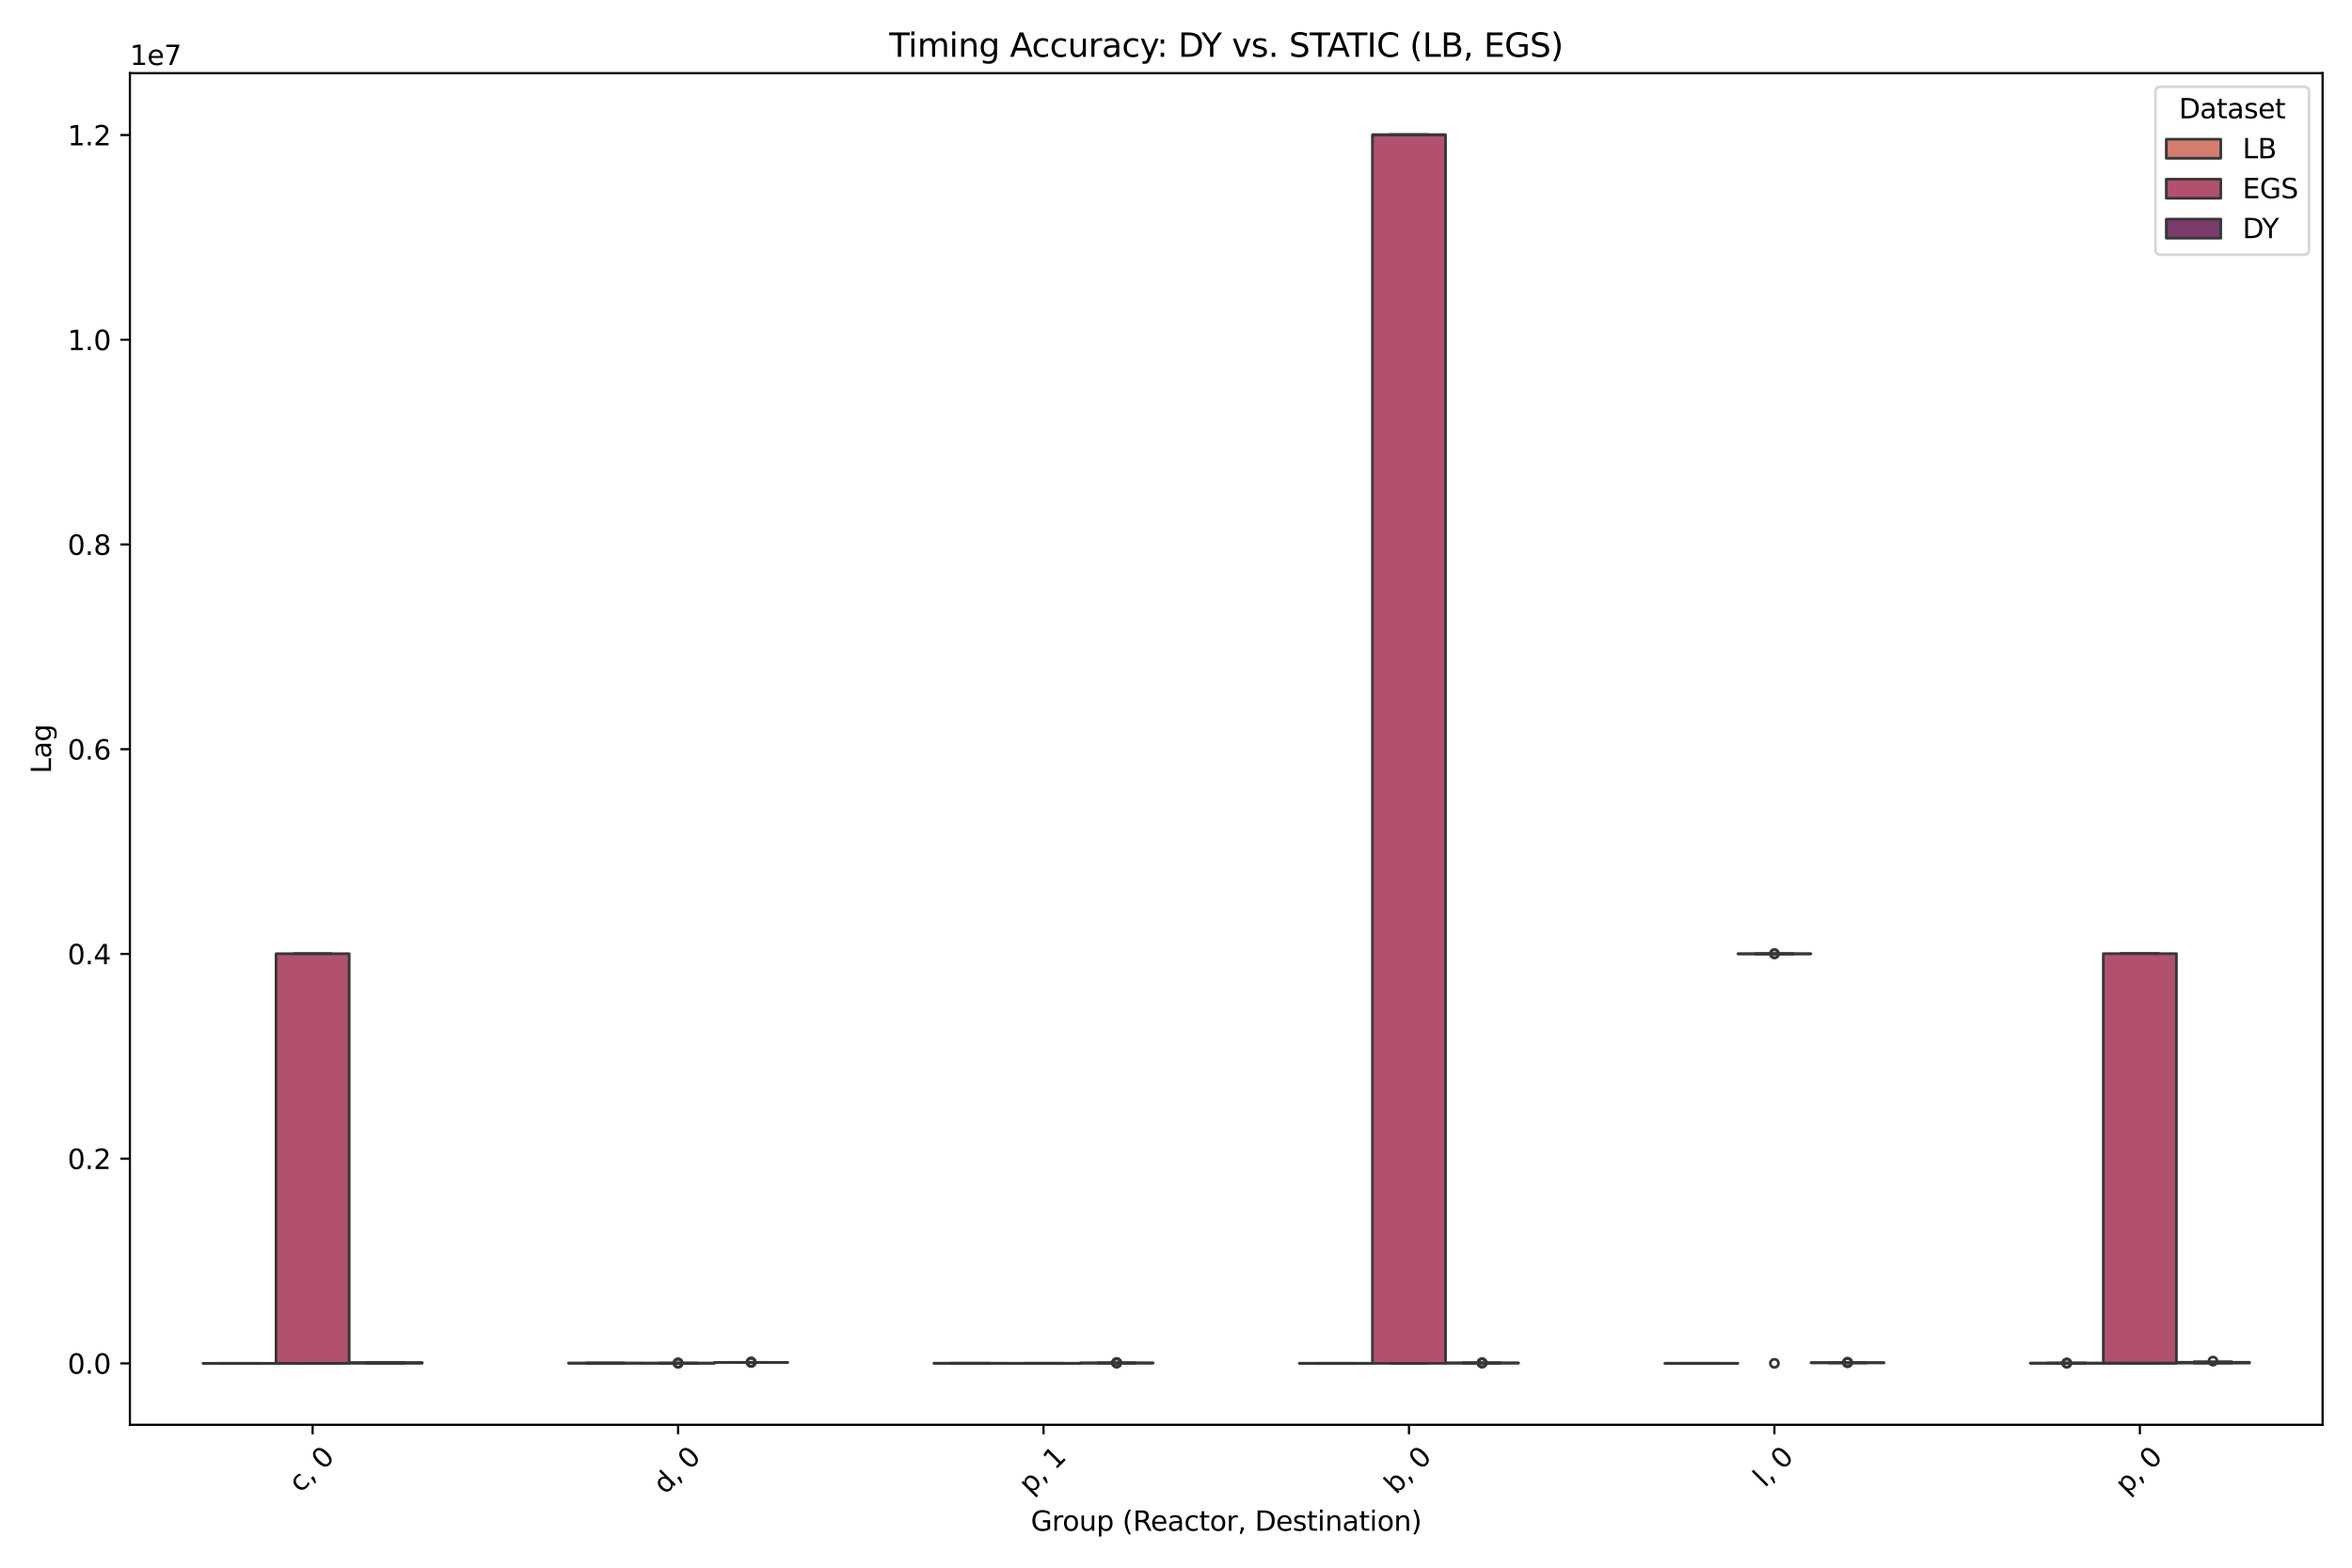 <?xml version="1.0" encoding="utf-8" standalone="no"?>
<!DOCTYPE svg PUBLIC "-//W3C//DTD SVG 1.1//EN"
  "http://www.w3.org/Graphics/SVG/1.1/DTD/svg11.dtd">
<svg xmlns:xlink="http://www.w3.org/1999/xlink" width="864pt" height="576pt" viewBox="0 0 864 576" xmlns="http://www.w3.org/2000/svg" version="1.1">
 <defs>
  <style type="text/css">*{stroke-linejoin: round; stroke-linecap: butt}</style>
 </defs>
 <g id="figure_1">
  <g id="patch_1">
   <path d="M 0 576 
L 864 576 
L 864 0 
L 0 0 
z
" style="fill: #ffffff"/>
  </g>
  <g id="axes_1">
   <g id="patch_2">
    <path d="M 47.72 523.501 
L 853.2 523.501 
L 853.2 26.88 
L 47.72 26.88 
z
" style="fill: #ffffff"/>
   </g>
   <g id="patch_3">
    <path d="M 114.843 500.934 
L 114.843 500.934 
L 114.843 500.934 
L 114.843 500.934 
z
" clip-path="url(#pecb5183443)" style="fill: #d47d6f; stroke: #373737; stroke-linejoin: miter"/>
   </g>
   <g id="patch_4">
    <path d="M 114.843 500.934 
L 114.843 500.934 
L 114.843 500.934 
L 114.843 500.934 
z
" clip-path="url(#pecb5183443)" style="fill: #b1516e; stroke: #373737; stroke-linejoin: miter"/>
   </g>
   <g id="patch_5">
    <path d="M 114.843 500.934 
L 114.843 500.934 
L 114.843 500.934 
L 114.843 500.934 
z
" clip-path="url(#pecb5183443)" style="fill: #7b3b6b; stroke: #373737; stroke-linejoin: miter"/>
   </g>
   <g id="matplotlib.axis_1">
    <g id="xtick_1">
     <g id="line2d_1">
      <defs>
       <path id="md6f1565fdc" d="M 0 0 
L 0 3.5 
" style="stroke: #000000; stroke-width: 0.8"/>
      </defs>
      <g>
       <use xlink:href="#md6f1565fdc" x="114.843" y="523.501" style="stroke: #000000; stroke-width: 0.8"/>
      </g>
     </g>
     <g id="text_1">
      <!-- c, 0 -->
      <g transform="translate(110.354 548.755) rotate(-45) scale(0.1 -0.1)">
       <defs>
        <path id="DejaVuSans-63" d="M 3122 3366 
L 3122 2828 
Q 2878 2963 2633 3030 
Q 2388 3097 2138 3097 
Q 1578 3097 1268 2742 
Q 959 2388 959 1747 
Q 959 1106 1268 751 
Q 1578 397 2138 397 
Q 2388 397 2633 464 
Q 2878 531 3122 666 
L 3122 134 
Q 2881 22 2623 -34 
Q 2366 -91 2075 -91 
Q 1284 -91 818 406 
Q 353 903 353 1747 
Q 353 2603 823 3093 
Q 1294 3584 2113 3584 
Q 2378 3584 2631 3529 
Q 2884 3475 3122 3366 
z
" transform="scale(0.016)"/>
        <path id="DejaVuSans-2c" d="M 750 794 
L 1409 794 
L 1409 256 
L 897 -744 
L 494 -744 
L 750 256 
L 750 794 
z
" transform="scale(0.016)"/>
        <path id="DejaVuSans-20" transform="scale(0.016)"/>
        <path id="DejaVuSans-30" d="M 2034 4250 
Q 1547 4250 1301 3770 
Q 1056 3291 1056 2328 
Q 1056 1369 1301 889 
Q 1547 409 2034 409 
Q 2525 409 2770 889 
Q 3016 1369 3016 2328 
Q 3016 3291 2770 3770 
Q 2525 4250 2034 4250 
z
M 2034 4750 
Q 2819 4750 3233 4129 
Q 3647 3509 3647 2328 
Q 3647 1150 3233 529 
Q 2819 -91 2034 -91 
Q 1250 -91 836 529 
Q 422 1150 422 2328 
Q 422 3509 836 4129 
Q 1250 4750 2034 4750 
z
" transform="scale(0.016)"/>
       </defs>
       <use xlink:href="#DejaVuSans-63"/>
       <use xlink:href="#DejaVuSans-2c" transform="translate(54.98 0)"/>
       <use xlink:href="#DejaVuSans-20" transform="translate(86.768 0)"/>
       <use xlink:href="#DejaVuSans-30" transform="translate(118.555 0)"/>
      </g>
     </g>
    </g>
    <g id="xtick_2">
     <g id="line2d_2">
      <g>
       <use xlink:href="#md6f1565fdc" x="249.09" y="523.501" style="stroke: #000000; stroke-width: 0.8"/>
      </g>
     </g>
     <g id="text_2">
      <!-- d, 0 -->
      <g transform="translate(244.3 549.356) rotate(-45) scale(0.1 -0.1)">
       <defs>
        <path id="DejaVuSans-64" d="M 2906 2969 
L 2906 4863 
L 3481 4863 
L 3481 0 
L 2906 0 
L 2906 525 
Q 2725 213 2448 61 
Q 2172 -91 1784 -91 
Q 1150 -91 751 415 
Q 353 922 353 1747 
Q 353 2572 751 3078 
Q 1150 3584 1784 3584 
Q 2172 3584 2448 3432 
Q 2725 3281 2906 2969 
z
M 947 1747 
Q 947 1113 1208 752 
Q 1469 391 1925 391 
Q 2381 391 2643 752 
Q 2906 1113 2906 1747 
Q 2906 2381 2643 2742 
Q 2381 3103 1925 3103 
Q 1469 3103 1208 2742 
Q 947 2381 947 1747 
z
" transform="scale(0.016)"/>
       </defs>
       <use xlink:href="#DejaVuSans-64"/>
       <use xlink:href="#DejaVuSans-2c" transform="translate(63.477 0)"/>
       <use xlink:href="#DejaVuSans-20" transform="translate(95.264 0)"/>
       <use xlink:href="#DejaVuSans-30" transform="translate(127.051 0)"/>
      </g>
     </g>
    </g>
    <g id="xtick_3">
     <g id="line2d_3">
      <g>
       <use xlink:href="#md6f1565fdc" x="383.337" y="523.501" style="stroke: #000000; stroke-width: 0.8"/>
      </g>
     </g>
     <g id="text_3">
      <!-- p, 1 -->
      <g transform="translate(378.547 549.356) rotate(-45) scale(0.1 -0.1)">
       <defs>
        <path id="DejaVuSans-70" d="M 1159 525 
L 1159 -1331 
L 581 -1331 
L 581 3500 
L 1159 3500 
L 1159 2969 
Q 1341 3281 1617 3432 
Q 1894 3584 2278 3584 
Q 2916 3584 3314 3078 
Q 3713 2572 3713 1747 
Q 3713 922 3314 415 
Q 2916 -91 2278 -91 
Q 1894 -91 1617 61 
Q 1341 213 1159 525 
z
M 3116 1747 
Q 3116 2381 2855 2742 
Q 2594 3103 2138 3103 
Q 1681 3103 1420 2742 
Q 1159 2381 1159 1747 
Q 1159 1113 1420 752 
Q 1681 391 2138 391 
Q 2594 391 2855 752 
Q 3116 1113 3116 1747 
z
" transform="scale(0.016)"/>
        <path id="DejaVuSans-31" d="M 794 531 
L 1825 531 
L 1825 4091 
L 703 3866 
L 703 4441 
L 1819 4666 
L 2450 4666 
L 2450 531 
L 3481 531 
L 3481 0 
L 794 0 
L 794 531 
z
" transform="scale(0.016)"/>
       </defs>
       <use xlink:href="#DejaVuSans-70"/>
       <use xlink:href="#DejaVuSans-2c" transform="translate(63.477 0)"/>
       <use xlink:href="#DejaVuSans-20" transform="translate(95.264 0)"/>
       <use xlink:href="#DejaVuSans-31" transform="translate(127.051 0)"/>
      </g>
     </g>
    </g>
    <g id="xtick_4">
     <g id="line2d_4">
      <g>
       <use xlink:href="#md6f1565fdc" x="517.583" y="523.501" style="stroke: #000000; stroke-width: 0.8"/>
      </g>
     </g>
     <g id="text_4">
      <!-- b, 0 -->
      <g transform="translate(512.793 549.356) rotate(-45) scale(0.1 -0.1)">
       <defs>
        <path id="DejaVuSans-62" d="M 3116 1747 
Q 3116 2381 2855 2742 
Q 2594 3103 2138 3103 
Q 1681 3103 1420 2742 
Q 1159 2381 1159 1747 
Q 1159 1113 1420 752 
Q 1681 391 2138 391 
Q 2594 391 2855 752 
Q 3116 1113 3116 1747 
z
M 1159 2969 
Q 1341 3281 1617 3432 
Q 1894 3584 2278 3584 
Q 2916 3584 3314 3078 
Q 3713 2572 3713 1747 
Q 3713 922 3314 415 
Q 2916 -91 2278 -91 
Q 1894 -91 1617 61 
Q 1341 213 1159 525 
L 1159 0 
L 581 0 
L 581 4863 
L 1159 4863 
L 1159 2969 
z
" transform="scale(0.016)"/>
       </defs>
       <use xlink:href="#DejaVuSans-62"/>
       <use xlink:href="#DejaVuSans-2c" transform="translate(63.477 0)"/>
       <use xlink:href="#DejaVuSans-20" transform="translate(95.264 0)"/>
       <use xlink:href="#DejaVuSans-30" transform="translate(127.051 0)"/>
      </g>
     </g>
    </g>
    <g id="xtick_5">
     <g id="line2d_5">
      <g>
       <use xlink:href="#md6f1565fdc" x="651.83" y="523.501" style="stroke: #000000; stroke-width: 0.8"/>
      </g>
     </g>
     <g id="text_5">
      <!-- l, 0 -->
      <g transform="translate(648.302 546.832) rotate(-45) scale(0.1 -0.1)">
       <defs>
        <path id="DejaVuSans-6c" d="M 603 4863 
L 1178 4863 
L 1178 0 
L 603 0 
L 603 4863 
z
" transform="scale(0.016)"/>
       </defs>
       <use xlink:href="#DejaVuSans-6c"/>
       <use xlink:href="#DejaVuSans-2c" transform="translate(27.783 0)"/>
       <use xlink:href="#DejaVuSans-20" transform="translate(59.57 0)"/>
       <use xlink:href="#DejaVuSans-30" transform="translate(91.357 0)"/>
      </g>
     </g>
    </g>
    <g id="xtick_6">
     <g id="line2d_6">
      <g>
       <use xlink:href="#md6f1565fdc" x="786.077" y="523.501" style="stroke: #000000; stroke-width: 0.8"/>
      </g>
     </g>
     <g id="text_6">
      <!-- p, 0 -->
      <g transform="translate(781.287 549.356) rotate(-45) scale(0.1 -0.1)">
       <use xlink:href="#DejaVuSans-70"/>
       <use xlink:href="#DejaVuSans-2c" transform="translate(63.477 0)"/>
       <use xlink:href="#DejaVuSans-20" transform="translate(95.264 0)"/>
       <use xlink:href="#DejaVuSans-30" transform="translate(127.051 0)"/>
      </g>
     </g>
    </g>
    <g id="text_7">
     <!-- Group (Reactor, Destination) -->
     <g transform="translate(378.667 562.425) scale(0.1 -0.1)">
      <defs>
       <path id="DejaVuSans-47" d="M 3809 666 
L 3809 1919 
L 2778 1919 
L 2778 2438 
L 4434 2438 
L 4434 434 
Q 4069 175 3628 42 
Q 3188 -91 2688 -91 
Q 1594 -91 976 548 
Q 359 1188 359 2328 
Q 359 3472 976 4111 
Q 1594 4750 2688 4750 
Q 3144 4750 3555 4637 
Q 3966 4525 4313 4306 
L 4313 3634 
Q 3963 3931 3569 4081 
Q 3175 4231 2741 4231 
Q 1884 4231 1454 3753 
Q 1025 3275 1025 2328 
Q 1025 1384 1454 906 
Q 1884 428 2741 428 
Q 3075 428 3337 486 
Q 3600 544 3809 666 
z
" transform="scale(0.016)"/>
       <path id="DejaVuSans-72" d="M 2631 2963 
Q 2534 3019 2420 3045 
Q 2306 3072 2169 3072 
Q 1681 3072 1420 2755 
Q 1159 2438 1159 1844 
L 1159 0 
L 581 0 
L 581 3500 
L 1159 3500 
L 1159 2956 
Q 1341 3275 1631 3429 
Q 1922 3584 2338 3584 
Q 2397 3584 2469 3576 
Q 2541 3569 2628 3553 
L 2631 2963 
z
" transform="scale(0.016)"/>
       <path id="DejaVuSans-6f" d="M 1959 3097 
Q 1497 3097 1228 2736 
Q 959 2375 959 1747 
Q 959 1119 1226 758 
Q 1494 397 1959 397 
Q 2419 397 2687 759 
Q 2956 1122 2956 1747 
Q 2956 2369 2687 2733 
Q 2419 3097 1959 3097 
z
M 1959 3584 
Q 2709 3584 3137 3096 
Q 3566 2609 3566 1747 
Q 3566 888 3137 398 
Q 2709 -91 1959 -91 
Q 1206 -91 779 398 
Q 353 888 353 1747 
Q 353 2609 779 3096 
Q 1206 3584 1959 3584 
z
" transform="scale(0.016)"/>
       <path id="DejaVuSans-75" d="M 544 1381 
L 544 3500 
L 1119 3500 
L 1119 1403 
Q 1119 906 1312 657 
Q 1506 409 1894 409 
Q 2359 409 2629 706 
Q 2900 1003 2900 1516 
L 2900 3500 
L 3475 3500 
L 3475 0 
L 2900 0 
L 2900 538 
Q 2691 219 2414 64 
Q 2138 -91 1772 -91 
Q 1169 -91 856 284 
Q 544 659 544 1381 
z
M 1991 3584 
L 1991 3584 
z
" transform="scale(0.016)"/>
       <path id="DejaVuSans-28" d="M 1984 4856 
Q 1566 4138 1362 3434 
Q 1159 2731 1159 2009 
Q 1159 1288 1364 580 
Q 1569 -128 1984 -844 
L 1484 -844 
Q 1016 -109 783 600 
Q 550 1309 550 2009 
Q 550 2706 781 3412 
Q 1013 4119 1484 4856 
L 1984 4856 
z
" transform="scale(0.016)"/>
       <path id="DejaVuSans-52" d="M 2841 2188 
Q 3044 2119 3236 1894 
Q 3428 1669 3622 1275 
L 4263 0 
L 3584 0 
L 2988 1197 
Q 2756 1666 2539 1819 
Q 2322 1972 1947 1972 
L 1259 1972 
L 1259 0 
L 628 0 
L 628 4666 
L 2053 4666 
Q 2853 4666 3247 4331 
Q 3641 3997 3641 3322 
Q 3641 2881 3436 2590 
Q 3231 2300 2841 2188 
z
M 1259 4147 
L 1259 2491 
L 2053 2491 
Q 2509 2491 2742 2702 
Q 2975 2913 2975 3322 
Q 2975 3731 2742 3939 
Q 2509 4147 2053 4147 
L 1259 4147 
z
" transform="scale(0.016)"/>
       <path id="DejaVuSans-65" d="M 3597 1894 
L 3597 1613 
L 953 1613 
Q 991 1019 1311 708 
Q 1631 397 2203 397 
Q 2534 397 2845 478 
Q 3156 559 3463 722 
L 3463 178 
Q 3153 47 2828 -22 
Q 2503 -91 2169 -91 
Q 1331 -91 842 396 
Q 353 884 353 1716 
Q 353 2575 817 3079 
Q 1281 3584 2069 3584 
Q 2775 3584 3186 3129 
Q 3597 2675 3597 1894 
z
M 3022 2063 
Q 3016 2534 2758 2815 
Q 2500 3097 2075 3097 
Q 1594 3097 1305 2825 
Q 1016 2553 972 2059 
L 3022 2063 
z
" transform="scale(0.016)"/>
       <path id="DejaVuSans-61" d="M 2194 1759 
Q 1497 1759 1228 1600 
Q 959 1441 959 1056 
Q 959 750 1161 570 
Q 1363 391 1709 391 
Q 2188 391 2477 730 
Q 2766 1069 2766 1631 
L 2766 1759 
L 2194 1759 
z
M 3341 1997 
L 3341 0 
L 2766 0 
L 2766 531 
Q 2569 213 2275 61 
Q 1981 -91 1556 -91 
Q 1019 -91 701 211 
Q 384 513 384 1019 
Q 384 1609 779 1909 
Q 1175 2209 1959 2209 
L 2766 2209 
L 2766 2266 
Q 2766 2663 2505 2880 
Q 2244 3097 1772 3097 
Q 1472 3097 1187 3025 
Q 903 2953 641 2809 
L 641 3341 
Q 956 3463 1253 3523 
Q 1550 3584 1831 3584 
Q 2591 3584 2966 3190 
Q 3341 2797 3341 1997 
z
" transform="scale(0.016)"/>
       <path id="DejaVuSans-74" d="M 1172 4494 
L 1172 3500 
L 2356 3500 
L 2356 3053 
L 1172 3053 
L 1172 1153 
Q 1172 725 1289 603 
Q 1406 481 1766 481 
L 2356 481 
L 2356 0 
L 1766 0 
Q 1100 0 847 248 
Q 594 497 594 1153 
L 594 3053 
L 172 3053 
L 172 3500 
L 594 3500 
L 594 4494 
L 1172 4494 
z
" transform="scale(0.016)"/>
       <path id="DejaVuSans-44" d="M 1259 4147 
L 1259 519 
L 2022 519 
Q 2988 519 3436 956 
Q 3884 1394 3884 2338 
Q 3884 3275 3436 3711 
Q 2988 4147 2022 4147 
L 1259 4147 
z
M 628 4666 
L 1925 4666 
Q 3281 4666 3915 4102 
Q 4550 3538 4550 2338 
Q 4550 1131 3912 565 
Q 3275 0 1925 0 
L 628 0 
L 628 4666 
z
" transform="scale(0.016)"/>
       <path id="DejaVuSans-73" d="M 2834 3397 
L 2834 2853 
Q 2591 2978 2328 3040 
Q 2066 3103 1784 3103 
Q 1356 3103 1142 2972 
Q 928 2841 928 2578 
Q 928 2378 1081 2264 
Q 1234 2150 1697 2047 
L 1894 2003 
Q 2506 1872 2764 1633 
Q 3022 1394 3022 966 
Q 3022 478 2636 193 
Q 2250 -91 1575 -91 
Q 1294 -91 989 -36 
Q 684 19 347 128 
L 347 722 
Q 666 556 975 473 
Q 1284 391 1588 391 
Q 1994 391 2212 530 
Q 2431 669 2431 922 
Q 2431 1156 2273 1281 
Q 2116 1406 1581 1522 
L 1381 1569 
Q 847 1681 609 1914 
Q 372 2147 372 2553 
Q 372 3047 722 3315 
Q 1072 3584 1716 3584 
Q 2034 3584 2315 3537 
Q 2597 3491 2834 3397 
z
" transform="scale(0.016)"/>
       <path id="DejaVuSans-69" d="M 603 3500 
L 1178 3500 
L 1178 0 
L 603 0 
L 603 3500 
z
M 603 4863 
L 1178 4863 
L 1178 4134 
L 603 4134 
L 603 4863 
z
" transform="scale(0.016)"/>
       <path id="DejaVuSans-6e" d="M 3513 2113 
L 3513 0 
L 2938 0 
L 2938 2094 
Q 2938 2591 2744 2837 
Q 2550 3084 2163 3084 
Q 1697 3084 1428 2787 
Q 1159 2491 1159 1978 
L 1159 0 
L 581 0 
L 581 3500 
L 1159 3500 
L 1159 2956 
Q 1366 3272 1645 3428 
Q 1925 3584 2291 3584 
Q 2894 3584 3203 3211 
Q 3513 2838 3513 2113 
z
" transform="scale(0.016)"/>
       <path id="DejaVuSans-29" d="M 513 4856 
L 1013 4856 
Q 1481 4119 1714 3412 
Q 1947 2706 1947 2009 
Q 1947 1309 1714 600 
Q 1481 -109 1013 -844 
L 513 -844 
Q 928 -128 1133 580 
Q 1338 1288 1338 2009 
Q 1338 2731 1133 3434 
Q 928 4138 513 4856 
z
" transform="scale(0.016)"/>
      </defs>
      <use xlink:href="#DejaVuSans-47"/>
      <use xlink:href="#DejaVuSans-72" transform="translate(77.49 0)"/>
      <use xlink:href="#DejaVuSans-6f" transform="translate(116.354 0)"/>
      <use xlink:href="#DejaVuSans-75" transform="translate(177.535 0)"/>
      <use xlink:href="#DejaVuSans-70" transform="translate(240.914 0)"/>
      <use xlink:href="#DejaVuSans-20" transform="translate(304.391 0)"/>
      <use xlink:href="#DejaVuSans-28" transform="translate(336.178 0)"/>
      <use xlink:href="#DejaVuSans-52" transform="translate(375.191 0)"/>
      <use xlink:href="#DejaVuSans-65" transform="translate(440.174 0)"/>
      <use xlink:href="#DejaVuSans-61" transform="translate(501.697 0)"/>
      <use xlink:href="#DejaVuSans-63" transform="translate(562.977 0)"/>
      <use xlink:href="#DejaVuSans-74" transform="translate(617.957 0)"/>
      <use xlink:href="#DejaVuSans-6f" transform="translate(657.166 0)"/>
      <use xlink:href="#DejaVuSans-72" transform="translate(718.348 0)"/>
      <use xlink:href="#DejaVuSans-2c" transform="translate(759.461 0)"/>
      <use xlink:href="#DejaVuSans-20" transform="translate(791.248 0)"/>
      <use xlink:href="#DejaVuSans-44" transform="translate(823.035 0)"/>
      <use xlink:href="#DejaVuSans-65" transform="translate(900.037 0)"/>
      <use xlink:href="#DejaVuSans-73" transform="translate(961.561 0)"/>
      <use xlink:href="#DejaVuSans-74" transform="translate(1013.66 0)"/>
      <use xlink:href="#DejaVuSans-69" transform="translate(1052.869 0)"/>
      <use xlink:href="#DejaVuSans-6e" transform="translate(1080.652 0)"/>
      <use xlink:href="#DejaVuSans-61" transform="translate(1144.031 0)"/>
      <use xlink:href="#DejaVuSans-74" transform="translate(1205.311 0)"/>
      <use xlink:href="#DejaVuSans-69" transform="translate(1244.52 0)"/>
      <use xlink:href="#DejaVuSans-6f" transform="translate(1272.303 0)"/>
      <use xlink:href="#DejaVuSans-6e" transform="translate(1333.484 0)"/>
      <use xlink:href="#DejaVuSans-29" transform="translate(1396.863 0)"/>
     </g>
    </g>
   </g>
   <g id="matplotlib.axis_2">
    <g id="ytick_1">
     <g id="line2d_7">
      <defs>
       <path id="m2e77a8579d" d="M 0 0 
L -3.5 0 
" style="stroke: #000000; stroke-width: 0.8"/>
      </defs>
      <g>
       <use xlink:href="#m2e77a8579d" x="47.72" y="500.934" style="stroke: #000000; stroke-width: 0.8"/>
      </g>
     </g>
     <g id="text_8">
      <!-- 0.0 -->
      <g transform="translate(24.817 504.733) scale(0.1 -0.1)">
       <defs>
        <path id="DejaVuSans-2e" d="M 684 794 
L 1344 794 
L 1344 0 
L 684 0 
L 684 794 
z
" transform="scale(0.016)"/>
       </defs>
       <use xlink:href="#DejaVuSans-30"/>
       <use xlink:href="#DejaVuSans-2e" transform="translate(63.623 0)"/>
       <use xlink:href="#DejaVuSans-30" transform="translate(95.41 0)"/>
      </g>
     </g>
    </g>
    <g id="ytick_2">
     <g id="line2d_8">
      <g>
       <use xlink:href="#m2e77a8579d" x="47.72" y="425.713" style="stroke: #000000; stroke-width: 0.8"/>
      </g>
     </g>
     <g id="text_9">
      <!-- 0.2 -->
      <g transform="translate(24.817 429.513) scale(0.1 -0.1)">
       <defs>
        <path id="DejaVuSans-32" d="M 1228 531 
L 3431 531 
L 3431 0 
L 469 0 
L 469 531 
Q 828 903 1448 1529 
Q 2069 2156 2228 2338 
Q 2531 2678 2651 2914 
Q 2772 3150 2772 3378 
Q 2772 3750 2511 3984 
Q 2250 4219 1831 4219 
Q 1534 4219 1204 4116 
Q 875 4013 500 3803 
L 500 4441 
Q 881 4594 1212 4672 
Q 1544 4750 1819 4750 
Q 2544 4750 2975 4387 
Q 3406 4025 3406 3419 
Q 3406 3131 3298 2873 
Q 3191 2616 2906 2266 
Q 2828 2175 2409 1742 
Q 1991 1309 1228 531 
z
" transform="scale(0.016)"/>
       </defs>
       <use xlink:href="#DejaVuSans-30"/>
       <use xlink:href="#DejaVuSans-2e" transform="translate(63.623 0)"/>
       <use xlink:href="#DejaVuSans-32" transform="translate(95.41 0)"/>
      </g>
     </g>
    </g>
    <g id="ytick_3">
     <g id="line2d_9">
      <g>
       <use xlink:href="#m2e77a8579d" x="47.72" y="350.493" style="stroke: #000000; stroke-width: 0.8"/>
      </g>
     </g>
     <g id="text_10">
      <!-- 0.4 -->
      <g transform="translate(24.817 354.292) scale(0.1 -0.1)">
       <defs>
        <path id="DejaVuSans-34" d="M 2419 4116 
L 825 1625 
L 2419 1625 
L 2419 4116 
z
M 2253 4666 
L 3047 4666 
L 3047 1625 
L 3713 1625 
L 3713 1100 
L 3047 1100 
L 3047 0 
L 2419 0 
L 2419 1100 
L 313 1100 
L 313 1709 
L 2253 4666 
z
" transform="scale(0.016)"/>
       </defs>
       <use xlink:href="#DejaVuSans-30"/>
       <use xlink:href="#DejaVuSans-2e" transform="translate(63.623 0)"/>
       <use xlink:href="#DejaVuSans-34" transform="translate(95.41 0)"/>
      </g>
     </g>
    </g>
    <g id="ytick_4">
     <g id="line2d_10">
      <g>
       <use xlink:href="#m2e77a8579d" x="47.72" y="275.272" style="stroke: #000000; stroke-width: 0.8"/>
      </g>
     </g>
     <g id="text_11">
      <!-- 0.6 -->
      <g transform="translate(24.817 279.071) scale(0.1 -0.1)">
       <defs>
        <path id="DejaVuSans-36" d="M 2113 2584 
Q 1688 2584 1439 2293 
Q 1191 2003 1191 1497 
Q 1191 994 1439 701 
Q 1688 409 2113 409 
Q 2538 409 2786 701 
Q 3034 994 3034 1497 
Q 3034 2003 2786 2293 
Q 2538 2584 2113 2584 
z
M 3366 4563 
L 3366 3988 
Q 3128 4100 2886 4159 
Q 2644 4219 2406 4219 
Q 1781 4219 1451 3797 
Q 1122 3375 1075 2522 
Q 1259 2794 1537 2939 
Q 1816 3084 2150 3084 
Q 2853 3084 3261 2657 
Q 3669 2231 3669 1497 
Q 3669 778 3244 343 
Q 2819 -91 2113 -91 
Q 1303 -91 875 529 
Q 447 1150 447 2328 
Q 447 3434 972 4092 
Q 1497 4750 2381 4750 
Q 2619 4750 2861 4703 
Q 3103 4656 3366 4563 
z
" transform="scale(0.016)"/>
       </defs>
       <use xlink:href="#DejaVuSans-30"/>
       <use xlink:href="#DejaVuSans-2e" transform="translate(63.623 0)"/>
       <use xlink:href="#DejaVuSans-36" transform="translate(95.41 0)"/>
      </g>
     </g>
    </g>
    <g id="ytick_5">
     <g id="line2d_11">
      <g>
       <use xlink:href="#m2e77a8579d" x="47.72" y="200.052" style="stroke: #000000; stroke-width: 0.8"/>
      </g>
     </g>
     <g id="text_12">
      <!-- 0.8 -->
      <g transform="translate(24.817 203.851) scale(0.1 -0.1)">
       <defs>
        <path id="DejaVuSans-38" d="M 2034 2216 
Q 1584 2216 1326 1975 
Q 1069 1734 1069 1313 
Q 1069 891 1326 650 
Q 1584 409 2034 409 
Q 2484 409 2743 651 
Q 3003 894 3003 1313 
Q 3003 1734 2745 1975 
Q 2488 2216 2034 2216 
z
M 1403 2484 
Q 997 2584 770 2862 
Q 544 3141 544 3541 
Q 544 4100 942 4425 
Q 1341 4750 2034 4750 
Q 2731 4750 3128 4425 
Q 3525 4100 3525 3541 
Q 3525 3141 3298 2862 
Q 3072 2584 2669 2484 
Q 3125 2378 3379 2068 
Q 3634 1759 3634 1313 
Q 3634 634 3220 271 
Q 2806 -91 2034 -91 
Q 1263 -91 848 271 
Q 434 634 434 1313 
Q 434 1759 690 2068 
Q 947 2378 1403 2484 
z
M 1172 3481 
Q 1172 3119 1398 2916 
Q 1625 2713 2034 2713 
Q 2441 2713 2670 2916 
Q 2900 3119 2900 3481 
Q 2900 3844 2670 4047 
Q 2441 4250 2034 4250 
Q 1625 4250 1398 4047 
Q 1172 3844 1172 3481 
z
" transform="scale(0.016)"/>
       </defs>
       <use xlink:href="#DejaVuSans-30"/>
       <use xlink:href="#DejaVuSans-2e" transform="translate(63.623 0)"/>
       <use xlink:href="#DejaVuSans-38" transform="translate(95.41 0)"/>
      </g>
     </g>
    </g>
    <g id="ytick_6">
     <g id="line2d_12">
      <g>
       <use xlink:href="#m2e77a8579d" x="47.72" y="124.831" style="stroke: #000000; stroke-width: 0.8"/>
      </g>
     </g>
     <g id="text_13">
      <!-- 1.0 -->
      <g transform="translate(24.817 128.63) scale(0.1 -0.1)">
       <use xlink:href="#DejaVuSans-31"/>
       <use xlink:href="#DejaVuSans-2e" transform="translate(63.623 0)"/>
       <use xlink:href="#DejaVuSans-30" transform="translate(95.41 0)"/>
      </g>
     </g>
    </g>
    <g id="ytick_7">
     <g id="line2d_13">
      <g>
       <use xlink:href="#m2e77a8579d" x="47.72" y="49.61" style="stroke: #000000; stroke-width: 0.8"/>
      </g>
     </g>
     <g id="text_14">
      <!-- 1.2 -->
      <g transform="translate(24.817 53.41) scale(0.1 -0.1)">
       <use xlink:href="#DejaVuSans-31"/>
       <use xlink:href="#DejaVuSans-2e" transform="translate(63.623 0)"/>
       <use xlink:href="#DejaVuSans-32" transform="translate(95.41 0)"/>
      </g>
     </g>
    </g>
    <g id="text_15">
     <!-- Lag -->
     <g transform="translate(18.737 284.215) rotate(-90) scale(0.1 -0.1)">
      <defs>
       <path id="DejaVuSans-4c" d="M 628 4666 
L 1259 4666 
L 1259 531 
L 3531 531 
L 3531 0 
L 628 0 
L 628 4666 
z
" transform="scale(0.016)"/>
       <path id="DejaVuSans-67" d="M 2906 1791 
Q 2906 2416 2648 2759 
Q 2391 3103 1925 3103 
Q 1463 3103 1205 2759 
Q 947 2416 947 1791 
Q 947 1169 1205 825 
Q 1463 481 1925 481 
Q 2391 481 2648 825 
Q 2906 1169 2906 1791 
z
M 3481 434 
Q 3481 -459 3084 -895 
Q 2688 -1331 1869 -1331 
Q 1566 -1331 1297 -1286 
Q 1028 -1241 775 -1147 
L 775 -588 
Q 1028 -725 1275 -790 
Q 1522 -856 1778 -856 
Q 2344 -856 2625 -561 
Q 2906 -266 2906 331 
L 2906 616 
Q 2728 306 2450 153 
Q 2172 0 1784 0 
Q 1141 0 747 490 
Q 353 981 353 1791 
Q 353 2603 747 3093 
Q 1141 3584 1784 3584 
Q 2172 3584 2450 3431 
Q 2728 3278 2906 2969 
L 2906 3500 
L 3481 3500 
L 3481 434 
z
" transform="scale(0.016)"/>
      </defs>
      <use xlink:href="#DejaVuSans-4c"/>
      <use xlink:href="#DejaVuSans-61" transform="translate(55.713 0)"/>
      <use xlink:href="#DejaVuSans-67" transform="translate(116.992 0)"/>
     </g>
    </g>
    <g id="text_16">
     <!-- 1e7 -->
     <g transform="translate(47.72 23.88) scale(0.1 -0.1)">
      <defs>
       <path id="DejaVuSans-37" d="M 525 4666 
L 3525 4666 
L 3525 4397 
L 1831 0 
L 1172 0 
L 2766 4134 
L 525 4134 
L 525 4666 
z
" transform="scale(0.016)"/>
      </defs>
      <use xlink:href="#DejaVuSans-31"/>
      <use xlink:href="#DejaVuSans-65" transform="translate(63.623 0)"/>
      <use xlink:href="#DejaVuSans-37" transform="translate(125.146 0)"/>
     </g>
    </g>
   </g>
   <g id="patch_6">
    <path d="M 74.569 500.924 
L 101.419 500.924 
L 101.419 500.913 
L 74.569 500.913 
L 74.569 500.924 
z
" clip-path="url(#pecb5183443)" style="fill: #d47d6f; stroke: #373737; stroke-linejoin: miter"/>
   </g>
   <g id="line2d_14">
    <path d="M 87.994 500.924 
L 87.994 500.927 
" clip-path="url(#pecb5183443)" style="fill: none; stroke: #373737"/>
   </g>
   <g id="line2d_15">
    <path d="M 87.994 500.913 
L 87.994 500.904 
" clip-path="url(#pecb5183443)" style="fill: none; stroke: #373737"/>
   </g>
   <g id="line2d_16">
    <path d="M 81.282 500.927 
L 94.706 500.927 
" clip-path="url(#pecb5183443)" style="fill: none; stroke: #373737; stroke-linecap: square"/>
   </g>
   <g id="line2d_17">
    <path d="M 81.282 500.904 
L 94.706 500.904 
" clip-path="url(#pecb5183443)" style="fill: none; stroke: #373737; stroke-linecap: square"/>
   </g>
   <g id="line2d_18"/>
   <g id="patch_7">
    <path d="M 208.816 500.854 
L 235.665 500.854 
L 235.665 500.836 
L 208.816 500.836 
L 208.816 500.854 
z
" clip-path="url(#pecb5183443)" style="fill: #d47d6f; stroke: #373737; stroke-linejoin: miter"/>
   </g>
   <g id="line2d_19">
    <path d="M 222.241 500.854 
L 222.241 500.862 
" clip-path="url(#pecb5183443)" style="fill: none; stroke: #373737"/>
   </g>
   <g id="line2d_20">
    <path d="M 222.241 500.836 
L 222.241 500.808 
" clip-path="url(#pecb5183443)" style="fill: none; stroke: #373737"/>
   </g>
   <g id="line2d_21">
    <path d="M 215.528 500.862 
L 228.953 500.862 
" clip-path="url(#pecb5183443)" style="fill: none; stroke: #373737; stroke-linecap: square"/>
   </g>
   <g id="line2d_22">
    <path d="M 215.528 500.808 
L 228.953 500.808 
" clip-path="url(#pecb5183443)" style="fill: none; stroke: #373737; stroke-linecap: square"/>
   </g>
   <g id="line2d_23"/>
   <g id="patch_8">
    <path d="M 343.063 500.9 
L 369.912 500.9 
L 369.912 500.891 
L 343.063 500.891 
L 343.063 500.9 
z
" clip-path="url(#pecb5183443)" style="fill: #d47d6f; stroke: #373737; stroke-linejoin: miter"/>
   </g>
   <g id="line2d_24">
    <path d="M 356.487 500.9 
L 356.487 500.903 
" clip-path="url(#pecb5183443)" style="fill: none; stroke: #373737"/>
   </g>
   <g id="line2d_25">
    <path d="M 356.487 500.891 
L 356.487 500.881 
" clip-path="url(#pecb5183443)" style="fill: none; stroke: #373737"/>
   </g>
   <g id="line2d_26">
    <path d="M 349.775 500.903 
L 363.2 500.903 
" clip-path="url(#pecb5183443)" style="fill: none; stroke: #373737; stroke-linecap: square"/>
   </g>
   <g id="line2d_27">
    <path d="M 349.775 500.881 
L 363.2 500.881 
" clip-path="url(#pecb5183443)" style="fill: none; stroke: #373737; stroke-linecap: square"/>
   </g>
   <g id="line2d_28"/>
   <g id="patch_9">
    <path d="M 477.309 500.914 
L 504.159 500.914 
L 504.159 500.91 
L 477.309 500.91 
L 477.309 500.914 
z
" clip-path="url(#pecb5183443)" style="fill: #d47d6f; stroke: #373737; stroke-linejoin: miter"/>
   </g>
   <g id="line2d_29">
    <path d="M 490.734 500.914 
L 490.734 500.918 
" clip-path="url(#pecb5183443)" style="fill: none; stroke: #373737"/>
   </g>
   <g id="line2d_30">
    <path d="M 490.734 500.91 
L 490.734 500.904 
" clip-path="url(#pecb5183443)" style="fill: none; stroke: #373737"/>
   </g>
   <g id="line2d_31">
    <path d="M 484.022 500.918 
L 497.446 500.918 
" clip-path="url(#pecb5183443)" style="fill: none; stroke: #373737; stroke-linecap: square"/>
   </g>
   <g id="line2d_32">
    <path d="M 484.022 500.904 
L 497.446 500.904 
" clip-path="url(#pecb5183443)" style="fill: none; stroke: #373737; stroke-linecap: square"/>
   </g>
   <g id="line2d_33"/>
   <g id="patch_10">
    <path d="M 611.556 500.915 
L 638.405 500.915 
L 638.405 500.911 
L 611.556 500.911 
L 611.556 500.915 
z
" clip-path="url(#pecb5183443)" style="fill: #d47d6f; stroke: #373737; stroke-linejoin: miter"/>
   </g>
   <g id="line2d_34">
    <path d="M 624.981 500.915 
L 624.981 500.92 
" clip-path="url(#pecb5183443)" style="fill: none; stroke: #373737"/>
   </g>
   <g id="line2d_35">
    <path d="M 624.981 500.911 
L 624.981 500.906 
" clip-path="url(#pecb5183443)" style="fill: none; stroke: #373737"/>
   </g>
   <g id="line2d_36">
    <path d="M 618.268 500.92 
L 631.693 500.92 
" clip-path="url(#pecb5183443)" style="fill: none; stroke: #373737; stroke-linecap: square"/>
   </g>
   <g id="line2d_37">
    <path d="M 618.268 500.906 
L 631.693 500.906 
" clip-path="url(#pecb5183443)" style="fill: none; stroke: #373737; stroke-linecap: square"/>
   </g>
   <g id="line2d_38"/>
   <g id="patch_11">
    <path d="M 745.803 500.864 
L 772.652 500.864 
L 772.652 500.856 
L 745.803 500.856 
L 745.803 500.864 
z
" clip-path="url(#pecb5183443)" style="fill: #d47d6f; stroke: #373737; stroke-linejoin: miter"/>
   </g>
   <g id="line2d_39">
    <path d="M 759.227 500.864 
L 759.227 500.868 
" clip-path="url(#pecb5183443)" style="fill: none; stroke: #373737"/>
   </g>
   <g id="line2d_40">
    <path d="M 759.227 500.856 
L 759.227 500.844 
" clip-path="url(#pecb5183443)" style="fill: none; stroke: #373737"/>
   </g>
   <g id="line2d_41">
    <path d="M 752.515 500.868 
L 765.94 500.868 
" clip-path="url(#pecb5183443)" style="fill: none; stroke: #373737; stroke-linecap: square"/>
   </g>
   <g id="line2d_42">
    <path d="M 752.515 500.844 
L 765.94 500.844 
" clip-path="url(#pecb5183443)" style="fill: none; stroke: #373737; stroke-linecap: square"/>
   </g>
   <g id="line2d_43">
    <defs>
     <path id="m55ea625134" d="M 0 1.5 
C 0.398 1.5 0.779 1.342 1.061 1.061 
C 1.342 0.779 1.5 0.398 1.5 0 
C 1.5 -0.398 1.342 -0.779 1.061 -1.061 
C 0.779 -1.342 0.398 -1.5 0 -1.5 
C -0.398 -1.5 -0.779 -1.342 -1.061 -1.061 
C -1.342 -0.779 -1.5 -0.398 -1.5 0 
C -1.5 0.398 -1.342 0.779 -1.061 1.061 
C -0.779 1.342 -0.398 1.5 0 1.5 
z
" style="stroke: #373737"/>
    </defs>
    <g clip-path="url(#pecb5183443)">
     <use xlink:href="#m55ea625134" x="759.227" y="500.818" style="fill-opacity: 0; stroke: #373737"/>
     <use xlink:href="#m55ea625134" x="759.227" y="500.833" style="fill-opacity: 0; stroke: #373737"/>
    </g>
   </g>
   <g id="patch_12">
    <path d="M 101.419 500.925 
L 128.268 500.925 
L 128.268 350.417 
L 101.419 350.417 
L 101.419 500.925 
z
" clip-path="url(#pecb5183443)" style="fill: #b1516e; stroke: #373737; stroke-linejoin: miter"/>
   </g>
   <g id="line2d_44">
    <path d="M 114.843 500.925 
L 114.843 500.927 
" clip-path="url(#pecb5183443)" style="fill: none; stroke: #373737"/>
   </g>
   <g id="line2d_45">
    <path d="M 114.843 350.417 
L 114.843 350.387 
" clip-path="url(#pecb5183443)" style="fill: none; stroke: #373737"/>
   </g>
   <g id="line2d_46">
    <path d="M 108.131 500.927 
L 121.556 500.927 
" clip-path="url(#pecb5183443)" style="fill: none; stroke: #373737; stroke-linecap: square"/>
   </g>
   <g id="line2d_47">
    <path d="M 108.131 350.387 
L 121.556 350.387 
" clip-path="url(#pecb5183443)" style="fill: none; stroke: #373737; stroke-linecap: square"/>
   </g>
   <g id="line2d_48"/>
   <g id="patch_13">
    <path d="M 235.665 500.869 
L 262.515 500.869 
L 262.515 500.857 
L 235.665 500.857 
L 235.665 500.869 
z
" clip-path="url(#pecb5183443)" style="fill: #b1516e; stroke: #373737; stroke-linejoin: miter"/>
   </g>
   <g id="line2d_49">
    <path d="M 249.09 500.869 
L 249.09 500.876 
" clip-path="url(#pecb5183443)" style="fill: none; stroke: #373737"/>
   </g>
   <g id="line2d_50">
    <path d="M 249.09 500.857 
L 249.09 500.842 
" clip-path="url(#pecb5183443)" style="fill: none; stroke: #373737"/>
   </g>
   <g id="line2d_51">
    <path d="M 242.378 500.876 
L 255.802 500.876 
" clip-path="url(#pecb5183443)" style="fill: none; stroke: #373737; stroke-linecap: square"/>
   </g>
   <g id="line2d_52">
    <path d="M 242.378 500.842 
L 255.802 500.842 
" clip-path="url(#pecb5183443)" style="fill: none; stroke: #373737; stroke-linecap: square"/>
   </g>
   <g id="line2d_53">
    <g clip-path="url(#pecb5183443)">
     <use xlink:href="#m55ea625134" x="249.09" y="500.829" style="fill-opacity: 0; stroke: #373737"/>
     <use xlink:href="#m55ea625134" x="249.09" y="500.84" style="fill-opacity: 0; stroke: #373737"/>
     <use xlink:href="#m55ea625134" x="249.09" y="500.812" style="fill-opacity: 0; stroke: #373737"/>
    </g>
   </g>
   <g id="patch_14">
    <path d="M 369.912 500.914 
L 396.761 500.914 
L 396.761 500.899 
L 369.912 500.899 
L 369.912 500.914 
z
" clip-path="url(#pecb5183443)" style="fill: #b1516e; stroke: #373737; stroke-linejoin: miter"/>
   </g>
   <g id="line2d_54">
    <path d="M 383.337 500.914 
L 383.337 500.917 
" clip-path="url(#pecb5183443)" style="fill: none; stroke: #373737"/>
   </g>
   <g id="line2d_55">
    <path d="M 383.337 500.899 
L 383.337 500.887 
" clip-path="url(#pecb5183443)" style="fill: none; stroke: #373737"/>
   </g>
   <g id="line2d_56">
    <path d="M 376.624 500.917 
L 390.049 500.917 
" clip-path="url(#pecb5183443)" style="fill: none; stroke: #373737; stroke-linecap: square"/>
   </g>
   <g id="line2d_57">
    <path d="M 376.624 500.887 
L 390.049 500.887 
" clip-path="url(#pecb5183443)" style="fill: none; stroke: #373737; stroke-linecap: square"/>
   </g>
   <g id="line2d_58"/>
   <g id="patch_15">
    <path d="M 504.159 500.923 
L 531.008 500.923 
L 531.008 49.515 
L 504.159 49.515 
L 504.159 500.923 
z
" clip-path="url(#pecb5183443)" style="fill: #b1516e; stroke: #373737; stroke-linejoin: miter"/>
   </g>
   <g id="line2d_59">
    <path d="M 517.583 500.923 
L 517.583 500.926 
" clip-path="url(#pecb5183443)" style="fill: none; stroke: #373737"/>
   </g>
   <g id="line2d_60">
    <path d="M 517.583 49.515 
L 517.583 49.454 
" clip-path="url(#pecb5183443)" style="fill: none; stroke: #373737"/>
   </g>
   <g id="line2d_61">
    <path d="M 510.871 500.926 
L 524.296 500.926 
" clip-path="url(#pecb5183443)" style="fill: none; stroke: #373737; stroke-linecap: square"/>
   </g>
   <g id="line2d_62">
    <path d="M 510.871 49.454 
L 524.296 49.454 
" clip-path="url(#pecb5183443)" style="fill: none; stroke: #373737; stroke-linecap: square"/>
   </g>
   <g id="line2d_63"/>
   <g id="patch_16">
    <path d="M 638.405 350.453 
L 665.255 350.453 
L 665.255 350.447 
L 638.405 350.447 
L 638.405 350.453 
z
" clip-path="url(#pecb5183443)" style="fill: #b1516e; stroke: #373737; stroke-linejoin: miter"/>
   </g>
   <g id="line2d_64">
    <path d="M 651.83 350.453 
L 651.83 350.454 
" clip-path="url(#pecb5183443)" style="fill: none; stroke: #373737"/>
   </g>
   <g id="line2d_65">
    <path d="M 651.83 350.447 
L 651.83 350.437 
" clip-path="url(#pecb5183443)" style="fill: none; stroke: #373737"/>
   </g>
   <g id="line2d_66">
    <path d="M 645.118 350.454 
L 658.542 350.454 
" clip-path="url(#pecb5183443)" style="fill: none; stroke: #373737; stroke-linecap: square"/>
   </g>
   <g id="line2d_67">
    <path d="M 645.118 350.437 
L 658.542 350.437 
" clip-path="url(#pecb5183443)" style="fill: none; stroke: #373737; stroke-linecap: square"/>
   </g>
   <g id="line2d_68">
    <g clip-path="url(#pecb5183443)">
     <use xlink:href="#m55ea625134" x="651.83" y="500.92" style="fill-opacity: 0; stroke: #373737"/>
     <use xlink:href="#m55ea625134" x="651.83" y="350.427" style="fill-opacity: 0; stroke: #373737"/>
     <use xlink:href="#m55ea625134" x="651.83" y="350.429" style="fill-opacity: 0; stroke: #373737"/>
    </g>
   </g>
   <g id="patch_17">
    <path d="M 772.652 500.887 
L 799.501 500.887 
L 799.501 350.381 
L 772.652 350.381 
L 772.652 500.887 
z
" clip-path="url(#pecb5183443)" style="fill: #b1516e; stroke: #373737; stroke-linejoin: miter"/>
   </g>
   <g id="line2d_69">
    <path d="M 786.077 500.887 
L 786.077 500.895 
" clip-path="url(#pecb5183443)" style="fill: none; stroke: #373737"/>
   </g>
   <g id="line2d_70">
    <path d="M 786.077 350.381 
L 786.077 350.346 
" clip-path="url(#pecb5183443)" style="fill: none; stroke: #373737"/>
   </g>
   <g id="line2d_71">
    <path d="M 779.364 500.895 
L 792.789 500.895 
" clip-path="url(#pecb5183443)" style="fill: none; stroke: #373737; stroke-linecap: square"/>
   </g>
   <g id="line2d_72">
    <path d="M 779.364 350.346 
L 792.789 350.346 
" clip-path="url(#pecb5183443)" style="fill: none; stroke: #373737; stroke-linecap: square"/>
   </g>
   <g id="line2d_73"/>
   <g id="patch_18">
    <path d="M 128.268 500.86 
L 155.117 500.86 
L 155.117 500.663 
L 128.268 500.663 
L 128.268 500.86 
z
" clip-path="url(#pecb5183443)" style="fill: #7b3b6b; stroke: #373737; stroke-linejoin: miter"/>
   </g>
   <g id="line2d_74">
    <path d="M 141.693 500.86 
L 141.693 500.867 
" clip-path="url(#pecb5183443)" style="fill: none; stroke: #373737"/>
   </g>
   <g id="line2d_75">
    <path d="M 141.693 500.663 
L 141.693 500.551 
" clip-path="url(#pecb5183443)" style="fill: none; stroke: #373737"/>
   </g>
   <g id="line2d_76">
    <path d="M 134.98 500.867 
L 148.405 500.867 
" clip-path="url(#pecb5183443)" style="fill: none; stroke: #373737; stroke-linecap: square"/>
   </g>
   <g id="line2d_77">
    <path d="M 134.98 500.551 
L 148.405 500.551 
" clip-path="url(#pecb5183443)" style="fill: none; stroke: #373737; stroke-linecap: square"/>
   </g>
   <g id="line2d_78"/>
   <g id="patch_19">
    <path d="M 262.515 500.6 
L 289.364 500.6 
L 289.364 500.581 
L 262.515 500.581 
L 262.515 500.6 
z
" clip-path="url(#pecb5183443)" style="fill: #7b3b6b; stroke: #373737; stroke-linejoin: miter"/>
   </g>
   <g id="line2d_79">
    <path d="M 275.939 500.6 
L 275.939 500.612 
" clip-path="url(#pecb5183443)" style="fill: none; stroke: #373737"/>
   </g>
   <g id="line2d_80">
    <path d="M 275.939 500.581 
L 275.939 500.554 
" clip-path="url(#pecb5183443)" style="fill: none; stroke: #373737"/>
   </g>
   <g id="line2d_81">
    <path d="M 269.227 500.612 
L 282.652 500.612 
" clip-path="url(#pecb5183443)" style="fill: none; stroke: #373737; stroke-linecap: square"/>
   </g>
   <g id="line2d_82">
    <path d="M 269.227 500.554 
L 282.652 500.554 
" clip-path="url(#pecb5183443)" style="fill: none; stroke: #373737; stroke-linecap: square"/>
   </g>
   <g id="line2d_83">
    <g clip-path="url(#pecb5183443)">
     <use xlink:href="#m55ea625134" x="275.939" y="500.552" style="fill-opacity: 0; stroke: #373737"/>
     <use xlink:href="#m55ea625134" x="275.939" y="500.533" style="fill-opacity: 0; stroke: #373737"/>
     <use xlink:href="#m55ea625134" x="275.939" y="500.411" style="fill-opacity: 0; stroke: #373737"/>
    </g>
   </g>
   <g id="patch_20">
    <path d="M 396.761 500.804 
L 423.611 500.804 
L 423.611 500.794 
L 396.761 500.794 
L 396.761 500.804 
z
" clip-path="url(#pecb5183443)" style="fill: #7b3b6b; stroke: #373737; stroke-linejoin: miter"/>
   </g>
   <g id="line2d_84">
    <path d="M 410.186 500.804 
L 410.186 500.81 
" clip-path="url(#pecb5183443)" style="fill: none; stroke: #373737"/>
   </g>
   <g id="line2d_85">
    <path d="M 410.186 500.794 
L 410.186 500.783 
" clip-path="url(#pecb5183443)" style="fill: none; stroke: #373737"/>
   </g>
   <g id="line2d_86">
    <path d="M 403.474 500.81 
L 416.898 500.81 
" clip-path="url(#pecb5183443)" style="fill: none; stroke: #373737; stroke-linecap: square"/>
   </g>
   <g id="line2d_87">
    <path d="M 403.474 500.783 
L 416.898 500.783 
" clip-path="url(#pecb5183443)" style="fill: none; stroke: #373737; stroke-linecap: square"/>
   </g>
   <g id="line2d_88">
    <g clip-path="url(#pecb5183443)">
     <use xlink:href="#m55ea625134" x="410.186" y="500.619" style="fill-opacity: 0; stroke: #373737"/>
     <use xlink:href="#m55ea625134" x="410.186" y="500.768" style="fill-opacity: 0; stroke: #373737"/>
     <use xlink:href="#m55ea625134" x="410.186" y="500.761" style="fill-opacity: 0; stroke: #373737"/>
     <use xlink:href="#m55ea625134" x="410.186" y="500.747" style="fill-opacity: 0; stroke: #373737"/>
    </g>
   </g>
   <g id="patch_21">
    <path d="M 531.008 500.807 
L 557.857 500.807 
L 557.857 500.789 
L 531.008 500.789 
L 531.008 500.807 
z
" clip-path="url(#pecb5183443)" style="fill: #7b3b6b; stroke: #373737; stroke-linejoin: miter"/>
   </g>
   <g id="line2d_89">
    <path d="M 544.433 500.807 
L 544.433 500.815 
" clip-path="url(#pecb5183443)" style="fill: none; stroke: #373737"/>
   </g>
   <g id="line2d_90">
    <path d="M 544.433 500.789 
L 544.433 500.771 
" clip-path="url(#pecb5183443)" style="fill: none; stroke: #373737"/>
   </g>
   <g id="line2d_91">
    <path d="M 537.72 500.815 
L 551.145 500.815 
" clip-path="url(#pecb5183443)" style="fill: none; stroke: #373737; stroke-linecap: square"/>
   </g>
   <g id="line2d_92">
    <path d="M 537.72 500.771 
L 551.145 500.771 
" clip-path="url(#pecb5183443)" style="fill: none; stroke: #373737; stroke-linecap: square"/>
   </g>
   <g id="line2d_93">
    <g clip-path="url(#pecb5183443)">
     <use xlink:href="#m55ea625134" x="544.433" y="500.763" style="fill-opacity: 0; stroke: #373737"/>
     <use xlink:href="#m55ea625134" x="544.433" y="500.763" style="fill-opacity: 0; stroke: #373737"/>
     <use xlink:href="#m55ea625134" x="544.433" y="500.713" style="fill-opacity: 0; stroke: #373737"/>
    </g>
   </g>
   <g id="patch_22">
    <path d="M 665.255 500.703 
L 692.104 500.703 
L 692.104 500.686 
L 665.255 500.686 
L 665.255 500.703 
z
" clip-path="url(#pecb5183443)" style="fill: #7b3b6b; stroke: #373737; stroke-linejoin: miter"/>
   </g>
   <g id="line2d_94">
    <path d="M 678.679 500.703 
L 678.679 500.707 
" clip-path="url(#pecb5183443)" style="fill: none; stroke: #373737"/>
   </g>
   <g id="line2d_95">
    <path d="M 678.679 500.686 
L 678.679 500.667 
" clip-path="url(#pecb5183443)" style="fill: none; stroke: #373737"/>
   </g>
   <g id="line2d_96">
    <path d="M 671.967 500.707 
L 685.392 500.707 
" clip-path="url(#pecb5183443)" style="fill: none; stroke: #373737; stroke-linecap: square"/>
   </g>
   <g id="line2d_97">
    <path d="M 671.967 500.667 
L 685.392 500.667 
" clip-path="url(#pecb5183443)" style="fill: none; stroke: #373737; stroke-linecap: square"/>
   </g>
   <g id="line2d_98">
    <g clip-path="url(#pecb5183443)">
     <use xlink:href="#m55ea625134" x="678.679" y="500.616" style="fill-opacity: 0; stroke: #373737"/>
     <use xlink:href="#m55ea625134" x="678.679" y="500.52" style="fill-opacity: 0; stroke: #373737"/>
     <use xlink:href="#m55ea625134" x="678.679" y="500.652" style="fill-opacity: 0; stroke: #373737"/>
    </g>
   </g>
   <g id="patch_23">
    <path d="M 799.501 500.8 
L 826.351 500.8 
L 826.351 500.546 
L 799.501 500.546 
L 799.501 500.8 
z
" clip-path="url(#pecb5183443)" style="fill: #7b3b6b; stroke: #373737; stroke-linejoin: miter"/>
   </g>
   <g id="line2d_99">
    <path d="M 812.926 500.8 
L 812.926 500.81 
" clip-path="url(#pecb5183443)" style="fill: none; stroke: #373737"/>
   </g>
   <g id="line2d_100">
    <path d="M 812.926 500.546 
L 812.926 500.318 
" clip-path="url(#pecb5183443)" style="fill: none; stroke: #373737"/>
   </g>
   <g id="line2d_101">
    <path d="M 806.214 500.81 
L 819.638 500.81 
" clip-path="url(#pecb5183443)" style="fill: none; stroke: #373737; stroke-linecap: square"/>
   </g>
   <g id="line2d_102">
    <path d="M 806.214 500.318 
L 819.638 500.318 
" clip-path="url(#pecb5183443)" style="fill: none; stroke: #373737; stroke-linecap: square"/>
   </g>
   <g id="line2d_103">
    <g clip-path="url(#pecb5183443)">
     <use xlink:href="#m55ea625134" x="812.926" y="500.1" style="fill-opacity: 0; stroke: #373737"/>
    </g>
   </g>
   <g id="line2d_104">
    <path d="M 74.569 500.919 
L 101.419 500.919 
" clip-path="url(#pecb5183443)" style="fill: none; stroke: #373737"/>
   </g>
   <g id="line2d_105">
    <path d="M 208.816 500.849 
L 235.665 500.849 
" clip-path="url(#pecb5183443)" style="fill: none; stroke: #373737"/>
   </g>
   <g id="line2d_106">
    <path d="M 343.063 500.897 
L 369.912 500.897 
" clip-path="url(#pecb5183443)" style="fill: none; stroke: #373737"/>
   </g>
   <g id="line2d_107">
    <path d="M 477.309 500.912 
L 504.159 500.912 
" clip-path="url(#pecb5183443)" style="fill: none; stroke: #373737"/>
   </g>
   <g id="line2d_108">
    <path d="M 611.556 500.914 
L 638.405 500.914 
" clip-path="url(#pecb5183443)" style="fill: none; stroke: #373737"/>
   </g>
   <g id="line2d_109">
    <path d="M 745.803 500.859 
L 772.652 500.859 
" clip-path="url(#pecb5183443)" style="fill: none; stroke: #373737"/>
   </g>
   <g id="line2d_110">
    <path d="M 101.419 500.896 
L 128.268 500.896 
" clip-path="url(#pecb5183443)" style="fill: none; stroke: #373737"/>
   </g>
   <g id="line2d_111">
    <path d="M 235.665 500.861 
L 262.515 500.861 
" clip-path="url(#pecb5183443)" style="fill: none; stroke: #373737"/>
   </g>
   <g id="line2d_112">
    <path d="M 369.912 500.902 
L 396.761 500.902 
" clip-path="url(#pecb5183443)" style="fill: none; stroke: #373737"/>
   </g>
   <g id="line2d_113">
    <path d="M 504.159 49.523 
L 531.008 49.523 
" clip-path="url(#pecb5183443)" style="fill: none; stroke: #373737"/>
   </g>
   <g id="line2d_114">
    <path d="M 638.405 350.45 
L 665.255 350.45 
" clip-path="url(#pecb5183443)" style="fill: none; stroke: #373737"/>
   </g>
   <g id="line2d_115">
    <path d="M 772.652 500.85 
L 799.501 500.85 
" clip-path="url(#pecb5183443)" style="fill: none; stroke: #373737"/>
   </g>
   <g id="line2d_116">
    <path d="M 128.268 500.754 
L 155.117 500.754 
" clip-path="url(#pecb5183443)" style="fill: none; stroke: #373737"/>
   </g>
   <g id="line2d_117">
    <path d="M 262.515 500.594 
L 289.364 500.594 
" clip-path="url(#pecb5183443)" style="fill: none; stroke: #373737"/>
   </g>
   <g id="line2d_118">
    <path d="M 396.761 500.8 
L 423.611 500.8 
" clip-path="url(#pecb5183443)" style="fill: none; stroke: #373737"/>
   </g>
   <g id="line2d_119">
    <path d="M 531.008 500.8 
L 557.857 500.8 
" clip-path="url(#pecb5183443)" style="fill: none; stroke: #373737"/>
   </g>
   <g id="line2d_120">
    <path d="M 665.255 500.697 
L 692.104 500.697 
" clip-path="url(#pecb5183443)" style="fill: none; stroke: #373737"/>
   </g>
   <g id="line2d_121">
    <path d="M 799.501 500.666 
L 826.351 500.666 
" clip-path="url(#pecb5183443)" style="fill: none; stroke: #373737"/>
   </g>
   <g id="patch_24">
    <path d="M 47.72 523.501 
L 47.72 26.88 
" style="fill: none; stroke: #000000; stroke-width: 0.8; stroke-linejoin: miter; stroke-linecap: square"/>
   </g>
   <g id="patch_25">
    <path d="M 853.2 523.501 
L 853.2 26.88 
" style="fill: none; stroke: #000000; stroke-width: 0.8; stroke-linejoin: miter; stroke-linecap: square"/>
   </g>
   <g id="patch_26">
    <path d="M 47.72 523.501 
L 853.2 523.501 
" style="fill: none; stroke: #000000; stroke-width: 0.8; stroke-linejoin: miter; stroke-linecap: square"/>
   </g>
   <g id="patch_27">
    <path d="M 47.72 26.88 
L 853.2 26.88 
" style="fill: none; stroke: #000000; stroke-width: 0.8; stroke-linejoin: miter; stroke-linecap: square"/>
   </g>
   <g id="text_17">
    <!-- Timing Accuracy: DY vs. STATIC (LB, EGS) -->
    <g transform="translate(326.663 20.88) scale(0.12 -0.12)">
     <defs>
      <path id="DejaVuSans-54" d="M -19 4666 
L 3928 4666 
L 3928 4134 
L 2272 4134 
L 2272 0 
L 1638 0 
L 1638 4134 
L -19 4134 
L -19 4666 
z
" transform="scale(0.016)"/>
      <path id="DejaVuSans-6d" d="M 3328 2828 
Q 3544 3216 3844 3400 
Q 4144 3584 4550 3584 
Q 5097 3584 5394 3201 
Q 5691 2819 5691 2113 
L 5691 0 
L 5113 0 
L 5113 2094 
Q 5113 2597 4934 2840 
Q 4756 3084 4391 3084 
Q 3944 3084 3684 2787 
Q 3425 2491 3425 1978 
L 3425 0 
L 2847 0 
L 2847 2094 
Q 2847 2600 2669 2842 
Q 2491 3084 2119 3084 
Q 1678 3084 1418 2786 
Q 1159 2488 1159 1978 
L 1159 0 
L 581 0 
L 581 3500 
L 1159 3500 
L 1159 2956 
Q 1356 3278 1631 3431 
Q 1906 3584 2284 3584 
Q 2666 3584 2933 3390 
Q 3200 3197 3328 2828 
z
" transform="scale(0.016)"/>
      <path id="DejaVuSans-41" d="M 2188 4044 
L 1331 1722 
L 3047 1722 
L 2188 4044 
z
M 1831 4666 
L 2547 4666 
L 4325 0 
L 3669 0 
L 3244 1197 
L 1141 1197 
L 716 0 
L 50 0 
L 1831 4666 
z
" transform="scale(0.016)"/>
      <path id="DejaVuSans-79" d="M 2059 -325 
Q 1816 -950 1584 -1140 
Q 1353 -1331 966 -1331 
L 506 -1331 
L 506 -850 
L 844 -850 
Q 1081 -850 1212 -737 
Q 1344 -625 1503 -206 
L 1606 56 
L 191 3500 
L 800 3500 
L 1894 763 
L 2988 3500 
L 3597 3500 
L 2059 -325 
z
" transform="scale(0.016)"/>
      <path id="DejaVuSans-3a" d="M 750 794 
L 1409 794 
L 1409 0 
L 750 0 
L 750 794 
z
M 750 3309 
L 1409 3309 
L 1409 2516 
L 750 2516 
L 750 3309 
z
" transform="scale(0.016)"/>
      <path id="DejaVuSans-59" d="M -13 4666 
L 666 4666 
L 1959 2747 
L 3244 4666 
L 3922 4666 
L 2272 2222 
L 2272 0 
L 1638 0 
L 1638 2222 
L -13 4666 
z
" transform="scale(0.016)"/>
      <path id="DejaVuSans-76" d="M 191 3500 
L 800 3500 
L 1894 563 
L 2988 3500 
L 3597 3500 
L 2284 0 
L 1503 0 
L 191 3500 
z
" transform="scale(0.016)"/>
      <path id="DejaVuSans-53" d="M 3425 4513 
L 3425 3897 
Q 3066 4069 2747 4153 
Q 2428 4238 2131 4238 
Q 1616 4238 1336 4038 
Q 1056 3838 1056 3469 
Q 1056 3159 1242 3001 
Q 1428 2844 1947 2747 
L 2328 2669 
Q 3034 2534 3370 2195 
Q 3706 1856 3706 1288 
Q 3706 609 3251 259 
Q 2797 -91 1919 -91 
Q 1588 -91 1214 -16 
Q 841 59 441 206 
L 441 856 
Q 825 641 1194 531 
Q 1563 422 1919 422 
Q 2459 422 2753 634 
Q 3047 847 3047 1241 
Q 3047 1584 2836 1778 
Q 2625 1972 2144 2069 
L 1759 2144 
Q 1053 2284 737 2584 
Q 422 2884 422 3419 
Q 422 4038 858 4394 
Q 1294 4750 2059 4750 
Q 2388 4750 2728 4690 
Q 3069 4631 3425 4513 
z
" transform="scale(0.016)"/>
      <path id="DejaVuSans-49" d="M 628 4666 
L 1259 4666 
L 1259 0 
L 628 0 
L 628 4666 
z
" transform="scale(0.016)"/>
      <path id="DejaVuSans-43" d="M 4122 4306 
L 4122 3641 
Q 3803 3938 3442 4084 
Q 3081 4231 2675 4231 
Q 1875 4231 1450 3742 
Q 1025 3253 1025 2328 
Q 1025 1406 1450 917 
Q 1875 428 2675 428 
Q 3081 428 3442 575 
Q 3803 722 4122 1019 
L 4122 359 
Q 3791 134 3420 21 
Q 3050 -91 2638 -91 
Q 1578 -91 968 557 
Q 359 1206 359 2328 
Q 359 3453 968 4101 
Q 1578 4750 2638 4750 
Q 3056 4750 3426 4639 
Q 3797 4528 4122 4306 
z
" transform="scale(0.016)"/>
      <path id="DejaVuSans-42" d="M 1259 2228 
L 1259 519 
L 2272 519 
Q 2781 519 3026 730 
Q 3272 941 3272 1375 
Q 3272 1813 3026 2020 
Q 2781 2228 2272 2228 
L 1259 2228 
z
M 1259 4147 
L 1259 2741 
L 2194 2741 
Q 2656 2741 2882 2914 
Q 3109 3088 3109 3444 
Q 3109 3797 2882 3972 
Q 2656 4147 2194 4147 
L 1259 4147 
z
M 628 4666 
L 2241 4666 
Q 2963 4666 3353 4366 
Q 3744 4066 3744 3513 
Q 3744 3084 3544 2831 
Q 3344 2578 2956 2516 
Q 3422 2416 3680 2098 
Q 3938 1781 3938 1306 
Q 3938 681 3513 340 
Q 3088 0 2303 0 
L 628 0 
L 628 4666 
z
" transform="scale(0.016)"/>
      <path id="DejaVuSans-45" d="M 628 4666 
L 3578 4666 
L 3578 4134 
L 1259 4134 
L 1259 2753 
L 3481 2753 
L 3481 2222 
L 1259 2222 
L 1259 531 
L 3634 531 
L 3634 0 
L 628 0 
L 628 4666 
z
" transform="scale(0.016)"/>
     </defs>
     <use xlink:href="#DejaVuSans-54"/>
     <use xlink:href="#DejaVuSans-69" transform="translate(57.959 0)"/>
     <use xlink:href="#DejaVuSans-6d" transform="translate(85.742 0)"/>
     <use xlink:href="#DejaVuSans-69" transform="translate(183.154 0)"/>
     <use xlink:href="#DejaVuSans-6e" transform="translate(210.938 0)"/>
     <use xlink:href="#DejaVuSans-67" transform="translate(274.316 0)"/>
     <use xlink:href="#DejaVuSans-20" transform="translate(337.793 0)"/>
     <use xlink:href="#DejaVuSans-41" transform="translate(369.58 0)"/>
     <use xlink:href="#DejaVuSans-63" transform="translate(436.238 0)"/>
     <use xlink:href="#DejaVuSans-63" transform="translate(491.219 0)"/>
     <use xlink:href="#DejaVuSans-75" transform="translate(546.199 0)"/>
     <use xlink:href="#DejaVuSans-72" transform="translate(609.578 0)"/>
     <use xlink:href="#DejaVuSans-61" transform="translate(650.691 0)"/>
     <use xlink:href="#DejaVuSans-63" transform="translate(711.971 0)"/>
     <use xlink:href="#DejaVuSans-79" transform="translate(766.951 0)"/>
     <use xlink:href="#DejaVuSans-3a" transform="translate(818.881 0)"/>
     <use xlink:href="#DejaVuSans-20" transform="translate(852.572 0)"/>
     <use xlink:href="#DejaVuSans-44" transform="translate(884.359 0)"/>
     <use xlink:href="#DejaVuSans-59" transform="translate(955.861 0)"/>
     <use xlink:href="#DejaVuSans-20" transform="translate(1016.945 0)"/>
     <use xlink:href="#DejaVuSans-76" transform="translate(1048.732 0)"/>
     <use xlink:href="#DejaVuSans-73" transform="translate(1107.912 0)"/>
     <use xlink:href="#DejaVuSans-2e" transform="translate(1160.012 0)"/>
     <use xlink:href="#DejaVuSans-20" transform="translate(1191.799 0)"/>
     <use xlink:href="#DejaVuSans-53" transform="translate(1223.586 0)"/>
     <use xlink:href="#DejaVuSans-54" transform="translate(1287.062 0)"/>
     <use xlink:href="#DejaVuSans-41" transform="translate(1340.396 0)"/>
     <use xlink:href="#DejaVuSans-54" transform="translate(1401.055 0)"/>
     <use xlink:href="#DejaVuSans-49" transform="translate(1462.139 0)"/>
     <use xlink:href="#DejaVuSans-43" transform="translate(1491.631 0)"/>
     <use xlink:href="#DejaVuSans-20" transform="translate(1561.455 0)"/>
     <use xlink:href="#DejaVuSans-28" transform="translate(1593.242 0)"/>
     <use xlink:href="#DejaVuSans-4c" transform="translate(1632.256 0)"/>
     <use xlink:href="#DejaVuSans-42" transform="translate(1687.969 0)"/>
     <use xlink:href="#DejaVuSans-2c" transform="translate(1756.572 0)"/>
     <use xlink:href="#DejaVuSans-20" transform="translate(1788.359 0)"/>
     <use xlink:href="#DejaVuSans-45" transform="translate(1820.146 0)"/>
     <use xlink:href="#DejaVuSans-47" transform="translate(1883.33 0)"/>
     <use xlink:href="#DejaVuSans-53" transform="translate(1960.82 0)"/>
     <use xlink:href="#DejaVuSans-29" transform="translate(2024.297 0)"/>
    </g>
   </g>
   <g id="legend_1">
    <g id="patch_28">
     <path d="M 793.784 93.593 
L 846.2 93.593 
Q 848.2 93.593 848.2 91.593 
L 848.2 33.88 
Q 848.2 31.88 846.2 31.88 
L 793.784 31.88 
Q 791.784 31.88 791.784 33.88 
L 791.784 91.593 
Q 791.784 93.593 793.784 93.593 
z
" style="fill: #ffffff; opacity: 0.8; stroke: #cccccc; stroke-linejoin: miter"/>
    </g>
    <g id="text_18">
     <!-- Dataset -->
     <g transform="translate(800.413 43.478) scale(0.1 -0.1)">
      <use xlink:href="#DejaVuSans-44"/>
      <use xlink:href="#DejaVuSans-61" transform="translate(77.002 0)"/>
      <use xlink:href="#DejaVuSans-74" transform="translate(138.281 0)"/>
      <use xlink:href="#DejaVuSans-61" transform="translate(177.49 0)"/>
      <use xlink:href="#DejaVuSans-73" transform="translate(238.77 0)"/>
      <use xlink:href="#DejaVuSans-65" transform="translate(290.869 0)"/>
      <use xlink:href="#DejaVuSans-74" transform="translate(352.393 0)"/>
     </g>
    </g>
    <g id="patch_29">
     <path d="M 795.784 58.157 
L 815.784 58.157 
L 815.784 51.157 
L 795.784 51.157 
z
" style="fill: #d47d6f; stroke: #373737; stroke-linejoin: miter"/>
    </g>
    <g id="text_19">
     <!-- LB -->
     <g transform="translate(823.784 58.157) scale(0.1 -0.1)">
      <use xlink:href="#DejaVuSans-4c"/>
      <use xlink:href="#DejaVuSans-42" transform="translate(55.713 0)"/>
     </g>
    </g>
    <g id="patch_30">
     <path d="M 795.784 72.835 
L 815.784 72.835 
L 815.784 65.835 
L 795.784 65.835 
z
" style="fill: #b1516e; stroke: #373737; stroke-linejoin: miter"/>
    </g>
    <g id="text_20">
     <!-- EGS -->
     <g transform="translate(823.784 72.835) scale(0.1 -0.1)">
      <use xlink:href="#DejaVuSans-45"/>
      <use xlink:href="#DejaVuSans-47" transform="translate(63.184 0)"/>
      <use xlink:href="#DejaVuSans-53" transform="translate(140.674 0)"/>
     </g>
    </g>
    <g id="patch_31">
     <path d="M 795.784 87.513 
L 815.784 87.513 
L 815.784 80.513 
L 795.784 80.513 
z
" style="fill: #7b3b6b; stroke: #373737; stroke-linejoin: miter"/>
    </g>
    <g id="text_21">
     <!-- DY -->
     <g transform="translate(823.784 87.513) scale(0.1 -0.1)">
      <use xlink:href="#DejaVuSans-44"/>
      <use xlink:href="#DejaVuSans-59" transform="translate(71.502 0)"/>
     </g>
    </g>
   </g>
  </g>
 </g>
 <defs>
  <clipPath id="pecb5183443">
   <rect x="47.72" y="26.88" width="805.48" height="496.621"/>
  </clipPath>
 </defs>
</svg>
